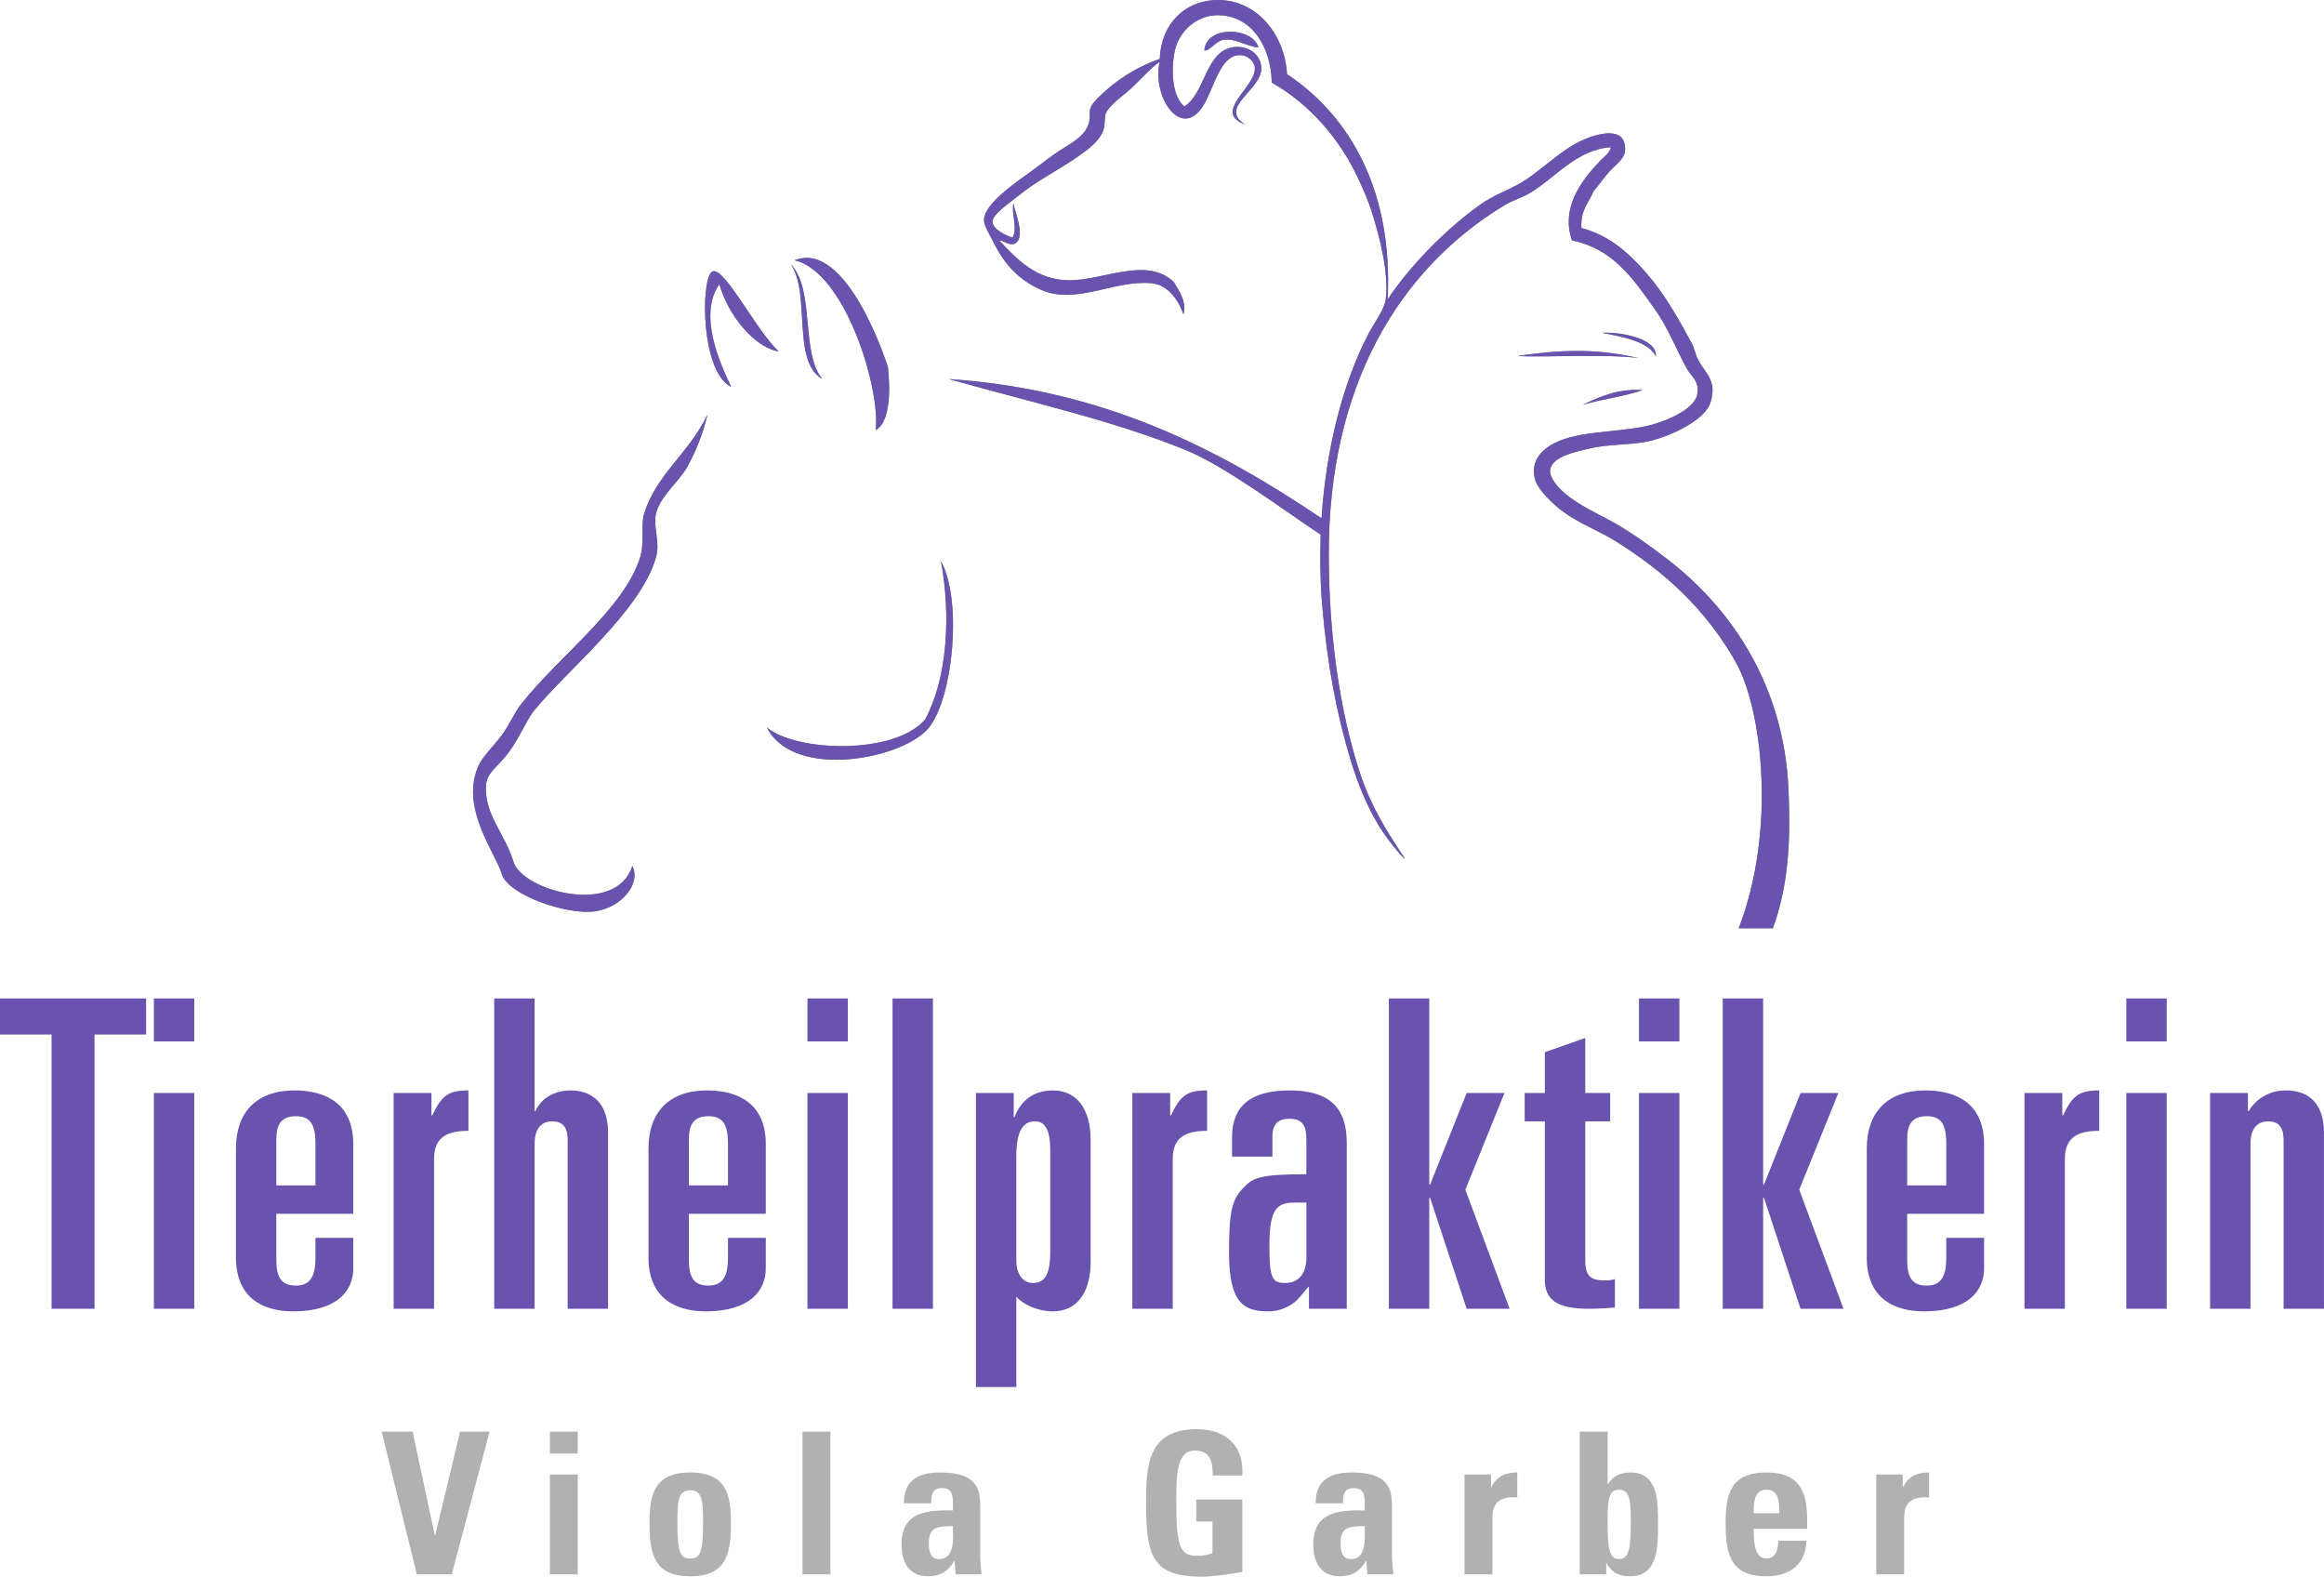 <?xml version="1.0" encoding="UTF-8" standalone="no"?>
<!-- Created with Inkscape (http://www.inkscape.org/) -->

<svg
   xmlns:dc="http://purl.org/dc/elements/1.1/"
   xmlns:cc="http://creativecommons.org/ns#"
   xmlns:rdf="http://www.w3.org/1999/02/22-rdf-syntax-ns#"
   xmlns:svg="http://www.w3.org/2000/svg"
   xmlns="http://www.w3.org/2000/svg"
   xmlns:sodipodi="http://sodipodi.sourceforge.net/DTD/sodipodi-0.dtd"
   xmlns:inkscape="http://www.inkscape.org/namespaces/inkscape"
   id="svg2"
   version="1.1"
   inkscape:version="0.91 r13725"
   xml:space="preserve"
   width="507.013"
   height="343.888"
   viewBox="0 0 507.013 343.888"
   sodipodi:docname="thp-viola-garber-logo-shadow.svg"><defs
     id="defs6"><filter
       inkscape:collect="always"
       style="color-interpolation-filters:sRGB"
       id="filter4528"
       x="-0.01"
       width="1.02"
       y="-0.015"
       height="1.03"><feGaussianBlur
         inkscape:collect="always"
         stdDeviation="17.018"
         id="feGaussianBlur4530" /></filter></defs><sodipodi:namedview
     pagecolor="#ffffff"
     bordercolor="#666666"
     borderopacity="1"
     objecttolerance="10"
     gridtolerance="10"
     guidetolerance="10"
     inkscape:pageopacity="0"
     inkscape:pageshadow="2"
     inkscape:window-width="1440"
     inkscape:window-height="836"
     id="namedview4"
     showgrid="false"
     inkscape:zoom="1.3648578"
     inkscape:cx="62.923222"
     inkscape:cy="274.30047"
     inkscape:window-x="0"
     inkscape:window-y="27"
     inkscape:window-maximized="1"
     inkscape:current-layer="g10" /><g
     id="g10"
     inkscape:groupmode="layer"
     inkscape:label="ink_ext_XXXXXX"
     transform="matrix(1.25,0,0,-1.25,0,343.887)"><g
       transform="matrix(0.1,0,0,0.1,712.748,0.001)"
       style="opacity:0.5;fill:#000000;fill-opacity:1;filter:url(#filter4528)"
       id="g4507"><path
         inkscape:connector-curvature="0"
         id="path4184"
         style="fill:#000000;fill-opacity:1;fill-rule:nonzero;stroke:none"
         d="m -4931.032,2668.18 c -9.64,36.04 -91.62,39.18 -94.49,-4.98 9.52,-2.05 18.31,15.73 33.16,18.26 21.34,3.62 40.93,-11.66 61.33,-13.28 m 897.74,-1536.82 c 31.23,84.62 30.12,173.46 27.24,242.18 -7.73,183 -101.12,316.86 -210.53,401.17 -29.42,22.65 -61.52,45.95 -94.49,64.64 -31.06,17.58 -69.68,33.29 -96.16,61.33 -5.98,6.34 -15.09,19.03 -14.9,28.19 0.55,25.39 44.36,33.75 69.62,39.78 31.88,7.58 68.49,5.81 97.8,11.6 39.19,7.74 94.45,34.05 109.4,61.33 4.03,7.33 7.14,20.51 6.64,31.5 -0.96,20.44 -16.62,33.97 -24.86,49.74 -4.93,9.39 -6.46,20.31 -11.62,29.82 -23.08,42.78 -47.62,86.29 -79.56,122.69 -28.57,32.53 -62.88,64.99 -112.71,77.89 -2.08,30.82 12.92,44.53 21.53,64.65 9.35,10.9 16.94,22.4 28.19,34.84 9.58,10.55 25.81,20.84 26.51,36.45 2.11,45.58 -53.63,27.65 -79.54,14.92 -34.89,-17.13 -70.17,-52.89 -101.13,-71.29 -22.68,-13.47 -48.45,-21.95 -71.28,-38.12 -61.04,-43.21 -123.58,-107.66 -162.46,-165.78 9.38,185.93 -63.13,317.95 -175.72,392.87 -3.22,66.08 -50.15,128.78 -119.35,129.31 -57.77,0.45 -100.33,-40.78 -102.77,-102.78 -31.3,-10.63 -64.51,-29.52 -89.51,-51.38 -11.4,-9.98 -27.99,-23.88 -31.5,-34.81 -2.52,-7.86 0.6,-17.28 -3.3,-28.19 -8.97,-25.02 -40.1,-37.55 -61.35,-53.03 -14.45,-10.57 -28.86,-21.73 -44.75,-33.15 -24.14,-17.38 -74.85,-52.39 -76.26,-79.59 -0.53,-10.35 10.17,-26.66 14.93,-36.46 16.8,-34.67 40.38,-66.77 84.54,-86.21 60.82,-26.78 127.41,16.76 190.62,11.62 42.13,-1.84 58.03,-54.71 58.03,-54.71 6,23.81 -8.28,41.37 -16.58,56.37 -47.02,45.53 -122.15,3.3 -182.35,3.3 -57.38,0 -92.3,36.99 -122.66,69.63 7.93,0.21 18.19,-10.84 28.18,-4.96 18.39,10.78 -0.75,53.67 -3.32,69.61 -4.37,-15.92 8.09,-43.5 -1.65,-59.69 -12.4,3.95 -34.81,14.3 -34.81,28.18 0,12.54 32.97,34.85 43.09,43.12 35.53,29.01 69.69,44.64 107.74,71.28 17.26,12.07 36.94,26.64 43.12,46.41 2.71,8.7 1.14,20.74 3.32,26.52 6.01,16.05 32.46,33.14 46.41,46.4 18.53,17.66 32.6,34.07 48.06,44.76 -14.09,-61.16 37.87,-138.15 76.25,-76.23 18.6,29.95 28.86,87.28 63.01,87.84 14.01,0.24 24.74,-10.02 26.52,-19.88 6.1,-34.02 -76.48,-79.56 -16.58,-101.13 -48.04,29.54 28.04,59.33 28.17,97.8 0.1,27.45 -29.89,44.68 -58.01,34.81 -39.9,-14 -42.02,-79.63 -76.25,-101.11 -21.8,17.19 -23.77,65.36 -16.58,97.79 7.33,33.08 37.59,61.35 74.6,61.35 60.23,0 93.39,-56.33 94.48,-117.69 64.37,-36.14 119.09,-97.21 152.5,-170.75 6.84,-15.04 16.13,-35.76 21.55,-53.04 14.36,-45.73 30.34,-106.61 24.87,-154.18 -1.97,-17.15 -19.95,-40.78 -29.85,-59.66 -44.13,-84.23 -74.15,-198.18 -82.2,-322.53 -181.83,122.91 -382.54,225.09 -650.42,243.02 146.05,-41.31 288.39,-72.67 414.43,-124.34 68.35,-28.02 168.86,-103.66 234.49,-147.18 -1.47,-39.78 -0.92,-80.37 2.49,-121.41 8.58,-102.98 25.02,-190.46 49.74,-271.87 12.19,-40.2 28.22,-79.76 48.05,-112.71 20.04,-33.24 53.94,-70.1 44.77,-56.35 -27.72,41.55 -56.05,86.11 -74.59,140.88 -38.7,114.26 -56.13,252.94 -56.37,386.24 -0.53,290.98 118.95,495.94 306.67,610.03 13.63,8.28 29.45,12.46 44.75,21.54 42.92,25.5 81.94,76.24 140.92,79.58 -2.06,-10.56 -12.63,-17.04 -19.91,-24.85 -28.55,-30.75 -68.26,-77.87 -48.06,-137.6 71.57,-14.57 106.66,-66.5 144.22,-119.36 23.82,-33.54 38.03,-71.27 56.34,-104.43 7.85,-14.19 22.47,-21.33 18.25,-44.76 -5.04,-27.97 -60.61,-50 -92.84,-56.35 -57.42,-11.34 -122.49,-7.4 -164.1,-33.17 -16.1,-9.98 -33.91,-28.38 -26.53,-58 4.83,-19.36 32.12,-44.5 48.07,-56.37 29.15,-21.72 62.66,-33.67 91.18,-51.39 87.97,-54.63 158.23,-119.31 210.52,-210.51 47.9,-83.61 71.63,-296.13 5.95,-465.98 l 59.65,0 z m -1451.9,640.61 c 17.62,-95.9 11.23,-203.71 -27.64,-276.27 -54.6,-63.26 -227.31,-55.96 -276.28,-13.8 46.96,-93.11 239.83,-55.06 283.19,0 42.72,54.25 57.82,223.08 20.73,290.07 m -207.22,317.75 c -38.29,46.9 -12.24,158.14 -55.26,200.3 35.86,-49.32 1.26,-169.12 55.26,-200.3 m 114.48,21.39 c 0,0 -70.16,223.23 -162.82,185.8 88.43,-19.98 150.57,-225.19 141.57,-296.36 33.97,18.43 21.25,110.56 21.25,110.56 m -190.45,26.95 c -39.91,36.08 -98.67,155.87 -117.42,138.15 -18.75,-17.73 -18.11,-174.48 34.53,-200.31 -19.69,41.56 -58.14,125.51 -20.71,179.58 14.71,-54.41 62.88,-112 103.6,-117.42 m -124.33,-110.51 c -34.42,-70.4 -88.57,-102.73 -110.51,-172.67 -6.61,-21.1 1.19,-49.82 -6.92,-75.99 -27.55,-88.99 -138.883,-170.05 -207.203,-255.54 -11.875,-14.87 -22.93,-40.02 -34.532,-55.26 -17.292,-22.73 -33.769,-37.03 -41.445,-55.26 -30.754,-72.91 30.84,-149.99 41.445,-186.49 10.606,-36.5 112.696,-71.94 161.595,-65.56 48.9,6.39 81.91,49.75 66.33,79.38 -27.72,-88.7 -191.76,-43.24 -207.202,6.89 -15.449,50.14 -49.973,81.49 -48.348,131.23 0.848,26.07 20.079,32.46 41.434,62.17 18.301,25.47 30.027,54.8 41.445,69.07 55.352,69.27 187.891,175.07 214.111,269.37 7.63,27.4 -5.55,52.22 0,75.99 7.28,31.1 40.18,55.26 55.26,82.89 15.51,28.37 26.17,55.82 34.54,89.78 m 1560.99,142.94 c 40.65,-7.97 81.43,-15.85 94.29,-41.27 2.34,32.38 -63.96,42.82 -94.29,41.27 m -33.61,-125.67 c 34,9.85 71.5,14.16 104.58,25.51 -42.13,3.09 -73.48,-11.03 -104.58,-25.51 m 97.58,81.43 c -81.77,19.25 -147.37,12.69 -211.47,3.81 37.06,-3.18 158.15,4.01 211.47,-3.81" /></g><path
       inkscape:connector-curvature="0"
       id="path14"
       style="fill:#6953ae;fill-opacity:1;fill-rule:nonzero;stroke:none"
       d="m 219.645,266.818 c -0.964,3.604 -9.162,3.918 -9.449,-0.498 0.952,-0.205 1.831,1.573 3.316,1.826 2.134,0.362 4.093,-1.166 6.133,-1.328 m 89.774,-153.682 c 3.123,8.462 3.012,17.346 2.724,24.218 -0.773,18.3 -10.112,31.686 -21.053,40.117 -2.942,2.265 -6.152,4.595 -9.449,6.464 -3.106,1.758 -6.968,3.329 -9.616,6.133 -0.598,0.634 -1.509,1.903 -1.49,2.819 0.055,2.539 4.436,3.375 6.962,3.978 3.188,0.758 6.849,0.581 9.78,1.16 3.919,0.774 9.445,3.405 10.94,6.133 0.403,0.733 0.714,2.051 0.664,3.15 -0.096,2.044 -1.662,3.397 -2.486,4.974 -0.493,0.939 -0.646,2.031 -1.162,2.982 -2.308,4.278 -4.762,8.629 -7.956,12.269 -2.857,3.253 -6.288,6.499 -11.271,7.789 -0.208,3.082 1.292,4.453 2.153,6.465 0.935,1.09 1.694,2.24 2.819,3.484 0.958,1.055 2.581,2.084 2.651,3.645 0.211,4.558 -5.363,2.765 -7.954,1.492 -3.489,-1.713 -7.017,-5.289 -10.113,-7.129 -2.268,-1.347 -4.845,-2.195 -7.128,-3.812 -6.104,-4.321 -12.358,-10.766 -16.246,-16.578 0.938,18.593 -6.313,31.795 -17.572,39.287 -0.322,6.608 -5.015,12.878 -11.935,12.931 -5.777,0.045 -10.033,-4.078 -10.277,-10.278 -3.13,-1.063 -6.451,-2.952 -8.951,-5.138 -1.14,-0.998 -2.799,-2.388 -3.15,-3.481 -0.252,-0.786 0.06,-1.728 -0.33,-2.819 -0.897,-2.502 -4.01,-3.755 -6.135,-5.303 -1.445,-1.057 -2.886,-2.173 -4.475,-3.315 -2.414,-1.738 -7.485,-5.239 -7.626,-7.959 -0.053,-1.035 1.017,-2.666 1.493,-3.646 1.68,-3.467 4.038,-6.677 8.454,-8.621 6.082,-2.678 12.741,1.676 19.062,1.162 4.213,-0.184 5.803,-5.471 5.803,-5.471 0.6,2.381 -0.828,4.137 -1.658,5.637 -4.702,4.553 -12.215,0.33 -18.235,0.33 -5.738,0 -9.23,3.699 -12.266,6.963 0.793,0.021 1.819,-1.084 2.818,-0.496 1.839,1.078 -0.075,5.367 -0.332,6.961 -0.437,-1.592 0.809,-4.35 -0.165,-5.969 -1.24,0.395 -3.481,1.43 -3.481,2.818 0,1.254 3.297,3.485 4.309,4.312 3.553,2.901 6.969,4.464 10.774,7.128 1.726,1.207 3.694,2.664 4.312,4.641 0.271,0.87 0.114,2.074 0.332,2.652 0.601,1.605 3.246,3.314 4.641,4.64 1.853,1.766 3.26,3.407 4.806,4.476 -1.409,-6.116 3.787,-13.815 7.625,-7.623 1.86,2.995 2.886,8.728 6.301,8.784 1.401,0.024 2.474,-1.002 2.652,-1.988 0.61,-3.402 -7.648,-7.956 -1.658,-10.113 -4.804,2.954 2.804,5.933 2.817,9.78 0.01,2.745 -2.989,4.468 -5.801,3.481 -3.99,-1.4 -4.202,-7.963 -7.625,-10.111 -2.18,1.719 -2.377,6.536 -1.658,9.779 0.733,3.308 3.759,6.135 7.46,6.135 6.023,0 9.339,-5.633 9.448,-11.769 6.437,-3.614 11.909,-9.721 15.25,-17.075 0.684,-1.504 1.613,-3.576 2.155,-5.304 1.436,-4.573 3.034,-10.661 2.487,-15.418 -0.197,-1.715 -1.995,-4.078 -2.985,-5.966 -4.413,-8.423 -7.415,-19.818 -8.22,-32.253 -18.183,12.291 -38.254,22.509 -65.042,24.302 14.605,-4.131 28.839,-7.267 41.443,-12.434 6.835,-2.802 16.886,-10.366 23.449,-14.718 -0.147,-3.978 -0.092,-8.037 0.249,-12.141 0.858,-10.298 2.502,-19.046 4.974,-27.187 1.219,-4.02 2.822,-7.976 4.805,-11.271 2.004,-3.324 5.394,-7.01 4.477,-5.635 -2.772,4.155 -5.605,8.611 -7.459,14.088 -3.87,11.426 -5.613,25.294 -5.637,38.624 -0.053,29.098 11.895,49.594 30.667,61.003 1.363,0.828 2.945,1.246 4.475,2.154 4.292,2.55 8.194,7.624 14.092,7.958 -0.206,-1.056 -1.263,-1.704 -1.991,-2.485 -2.855,-3.075 -6.826,-7.787 -4.806,-13.76 7.157,-1.457 10.666,-6.65 14.422,-11.936 2.382,-3.354 3.803,-7.127 5.634,-10.443 0.785,-1.419 2.247,-2.133 1.825,-4.476 -0.504,-2.797 -6.061,-5 -9.284,-5.635 -5.742,-1.134 -12.249,-0.74 -16.41,-3.317 -1.61,-0.998 -3.391,-2.838 -2.653,-5.8 0.483,-1.936 3.212,-4.45 4.807,-5.637 2.915,-2.172 6.266,-3.367 9.118,-5.139 8.797,-5.463 15.823,-11.931 21.052,-21.051 4.79,-8.361 7.163,-29.613 0.595,-46.598 l 5.965,0 z m -145.19,64.061 c 1.762,-9.59 1.123,-20.371 -2.764,-27.627 -5.46,-6.326 -22.731,-5.596 -27.628,-1.38 4.696,-9.311 23.983,-5.506 28.319,0 4.272,5.425 5.782,22.308 2.073,29.007 m -20.722,31.775 c -3.829,4.69 -1.224,15.814 -5.526,20.03 3.586,-4.932 0.126,-16.912 5.526,-20.03 m 11.448,2.139 c 0,0 -7.016,22.323 -16.282,18.58 8.843,-1.998 15.057,-22.519 14.157,-29.636 3.397,1.843 2.125,11.056 2.125,11.056 m -19.045,2.695 c -3.991,3.608 -9.867,15.587 -11.742,13.815 -1.875,-1.773 -1.811,-17.448 3.453,-20.031 -1.969,4.156 -5.814,12.551 -2.071,17.958 1.471,-5.441 6.288,-11.2 10.36,-11.742 m -12.433,-11.051 c -3.442,-7.04 -8.857,-10.273 -11.051,-17.267 -0.661,-2.11 0.119,-4.982 -0.692,-7.599 -2.755,-8.899 -13.888,-17.005 -20.72,-25.554 -1.188,-1.487 -2.293,-4.002 -3.453,-5.526 -1.729,-2.273 -3.377,-3.703 -4.144,-5.526 -3.075,-7.291 3.084,-14.999 4.144,-18.649 1.061,-3.65 11.27,-7.194 16.16,-6.556 4.89,0.639 8.191,4.975 6.633,7.938 -2.772,-8.87 -19.176,-4.324 -20.72,0.689 -1.545,5.014 -4.997,8.149 -4.835,13.123 0.085,2.607 2.008,3.246 4.143,6.217 1.83,2.547 3.003,5.48 4.144,6.907 5.535,6.927 18.789,17.507 21.411,26.937 0.763,2.74 -0.555,5.222 0,7.599 0.728,3.11 4.018,5.526 5.526,8.289 1.551,2.837 2.617,5.582 3.454,8.978 m 156.099,14.294 c 4.065,-0.797 8.143,-1.585 9.429,-4.127 0.234,3.238 -6.396,4.282 -9.429,4.127 m -3.361,-12.567 c 3.4,0.985 7.15,1.416 10.458,2.551 -4.213,0.309 -7.348,-1.103 -10.458,-2.551 m 9.758,8.143 c -8.177,1.925 -14.737,1.269 -21.147,0.381 3.706,-0.318 15.815,0.401 21.147,-0.381" /><path
       inkscape:connector-curvature="0"
       id="path16"
       style="fill:#6953ae;fill-opacity:1;fill-rule:nonzero;stroke:none"
       d="m 0,94.596 9,0 0,-47.85 7.5,0 0,47.85 9,0 0,6.3 -25.5,0 0,-6.3 z m 26.855,-47.85 7.05,0 0,37.65 -7.05,0 0,-37.65 z m 0,46.65 7.05,0 0,7.5 -7.05,0 0,-7.5 z m 14.325,-37.726 c 0,-6.975 4.65,-9.375 9.975,-9.375 7.801,0 10.5,3.676 10.5,7.5 l 0,5.326 -6.6,0 0,-3.451 c 0,-3 -0.75,-4.875 -3.375,-4.875 -2.25,0 -3.45,0.976 -3.45,4.5 l 0,8.025 13.425,0 0,12.151 c 0,6.974 -4.65,9.375 -10.275,9.375 -6.524,0 -10.199,-3.75 -10.199,-10.125 l 0,-19.051 z m 7.05,20.551 c 0,2.699 0.825,4.125 3.45,4.125 2.4,0 3.375,-1.35 3.375,-4.725 l 0,-7.35 -6.825,0 0,7.95 z m 20.473,-29.475 7.051,0 0,26.174 c 0,3.9 2.473,4.875 6,4.875 l 0,7.051 c -3.451,0 -4.652,-0.825 -6.301,-4.35 l -0.15,0 0,3.9 -6.6,0 0,-37.65 z m 17.55,0 7.05,0 0,28.725 c 0,2.925 1.35,3.974 3.075,3.974 2.175,0 2.7,-1.424 2.7,-3.375 l 0,-29.324 7.05,0 0,30.674 c 0,5.551 -3.075,7.426 -6.6,7.426 -1.2,0 -2.475,-0.301 -3.6,-0.901 -1.05,-0.599 -1.95,-1.5 -2.475,-2.699 l -0.15,0 0,19.65 -7.05,0 0,-54.15 z m 26.925,8.924 c 0,-6.975 4.65,-9.375 9.975,-9.375 7.8,0 10.5,3.676 10.5,7.5 l 0,5.326 -6.6,0 0,-3.451 c 0,-3 -0.75,-4.875 -3.375,-4.875 -2.25,0 -3.45,0.976 -3.45,4.5 l 0,8.025 13.425,0 0,12.151 c 0,6.974 -4.65,9.375 -10.275,9.375 -6.525,0 -10.2,-3.75 -10.2,-10.125 l 0,-19.051 z m 7.05,20.551 c 0,2.699 0.825,4.125 3.45,4.125 2.4,0 3.375,-1.35 3.375,-4.725 l 0,-7.35 -6.825,0 0,7.95 z m 20.699,-29.475 7.05,0 0,37.65 -7.05,0 0,-37.65 z m 0,46.65 7.05,0 0,7.5 -7.05,0 0,-7.5 z m 14.849,-46.65 7.05,0 0,54.15 -7.05,0 0,-54.15 z m 14.55,-13.65 7.051,0 0,15.75 c 1.274,-1.426 3.824,-2.551 6.375,-2.551 4.125,0 6.6,3.15 6.6,8.701 l 0,21.15 c 0,5.549 -2.475,8.7 -6.6,8.7 -3.601,0 -5.7,-2.026 -6.676,-4.651 l -0.149,0 0,4.201 -6.601,0 0,-51.3 z m 7.051,40.199 c 0,4.65 1.274,6.15 3.225,6.15 1.575,0 2.7,-1.049 2.7,-5.099 l 0,-17.7 c 0,-4.351 -1.2,-5.4 -3.075,-5.4 -1.425,0 -2.85,1.199 -2.85,3.975 l 0,18.074 z m 20.25,-26.549 7.05,0 0,26.174 c 0,3.9 2.475,4.875 6,4.875 l 0,7.051 c -3.451,0 -4.65,-0.825 -6.3,-4.35 l -0.15,0 0,3.9 -6.6,0 0,-37.65 z m 17.4,26.549 7.049,0 0,3.451 c 0,2.324 1.051,3.15 3,3.15 2.4,0 2.926,-1.425 2.926,-3.601 l 0,-6.074 c -8.1,0 -9.301,-0.6 -10.95,-2.325 -1.951,-2.025 -2.55,-3.75 -2.55,-11.326 0,-9 2.699,-10.275 6.9,-10.275 1.799,0 3.75,0.75 5.025,2.025 0.75,0.75 1.2,1.5 2.024,2.326 l 0,-3.9 6.601,0 0,28.949 c 0,6.6 -3.525,9.151 -9.976,9.151 -6.674,0 -10.049,-2.625 -10.049,-8.176 l 0,-3.375 z m 12.975,-8.024 0,-9.675 c 0,-2.551 -1.276,-4.35 -3.676,-4.35 -2.25,0 -2.774,0.75 -2.774,6.299 0,5.926 0.899,7.726 4.2,7.726 l 2.25,0 z m 14.397,-18.525 7.05,0 0,19.35 0.152,0 6.375,-19.35 7.5,0 -7.726,20.775 6.824,16.875 -6.598,0 -6.375,-15.976 -0.152,0 0,32.476 -7.05,0 0,-54.15 z m 27.226,5.025 c 0,-3.375 2.024,-5.025 7.649,-5.025 1.952,0 3.75,0.15 4.577,0.225 l 0,4.949 c -0.452,-0.149 -0.976,-0.225 -1.8,-0.225 -2.102,0 -3.375,0.526 -3.375,3.375 l 0,24.375 4.348,0 0,4.951 -4.348,0 0,9.6 -7.051,-2.475 0,-7.125 -3.524,0 0,-4.951 3.524,0 0,-27.674 z m 16.426,-5.025 7.05,0 0,37.65 -7.05,0 0,-37.65 z m 0,46.65 7.05,0 0,7.5 -7.05,0 0,-7.5 z m 14.623,-46.65 7.049,0 0,19.35 0.15,0 6.375,-19.35 7.5,0 -7.724,20.775 6.824,16.875 -6.6,0 -6.375,-15.976 -0.15,0 0,32.476 -7.049,0 0,-54.15 z m 25.135,8.924 c 0,-6.975 4.651,-9.375 9.974,-9.375 7.802,0 10.5,3.676 10.5,7.5 l 0,5.326 -6.599,0 0,-3.451 c 0,-3 -0.75,-4.875 -3.375,-4.875 -2.25,0 -3.45,0.976 -3.45,4.5 l 0,8.025 13.424,0 0,12.151 c 0,6.974 -4.649,9.375 -10.274,9.375 -6.525,0 -10.2,-3.75 -10.2,-10.125 l 0,-19.051 z m 7.05,20.551 c 0,2.699 0.825,4.125 3.45,4.125 2.401,0 3.375,-1.35 3.375,-4.725 l 0,-7.35 -6.825,0 0,7.95 z m 20.473,-29.475 7.051,0 0,26.174 c 0,3.9 2.473,4.875 6,4.875 l 0,7.051 c -3.45,0 -4.652,-0.825 -6.301,-4.35 l -0.149,0 0,3.9 -6.601,0 0,-37.65 z m 17.774,0 7.052,0 0,37.65 -7.052,0 0,-37.65 z m 0,46.65 7.052,0 0,7.5 -7.052,0 0,-7.5 z m 14.625,-46.65 7.052,0 0,28.725 c 0,2.925 1.35,3.974 3.073,3.974 2.177,0 2.702,-1.424 2.702,-3.375 l 0,-29.324 7.048,0 0,30.674 c 0,5.551 -3.073,7.426 -6.598,7.426 -1.426,0 -2.7,-0.301 -3.825,-0.975 -1.125,-0.6 -2.025,-1.5 -2.702,-2.625 l -0.149,0 0,3.15 -6.601,0 0,-37.65" /><path
       inkscape:connector-curvature="0"
       id="path18"
       style="fill:#b2b1b1;fill-opacity:1;fill-rule:nonzero;stroke:none"
       d="m 72.747,0.414 6.106,0 6.59,24.908 -5.141,0 -4.346,-18.112 -0.07,0 -3.864,18.112 -5.417,0 6.142,-24.908 z m 28.089,17.422 -4.864,0 0,-17.422 4.864,0 0,17.422 z m -4.864,3.658 4.864,0 0,3.828 -4.864,0 0,-3.828 z M 120.467,3.174 c -1.794,0 -2.243,1.139 -2.243,6.451 0,3.623 0.172,5.451 2.243,5.451 2.069,0 2.242,-1.828 2.242,-5.451 0,-5.312 -0.449,-6.451 -2.242,-6.451 m 0,-3.106 c 6.279,0 7.106,3.831 7.106,9.282 0,4.761 -0.69,8.832 -7.106,8.832 -6.417,0 -7.108,-4.071 -7.108,-8.832 0,-5.451 0.829,-9.282 7.108,-9.282 m 19.596,0.346 4.865,0 0,24.908 -4.865,0 0,-24.908 z m 26.253,8.418 c 0,-1.897 0.45,-5.762 -2.414,-5.762 -1.588,0 -1.795,1.518 -1.795,2.76 0,3.106 1.795,2.899 4.209,3.002 m 4.762,3.52 c 0,3.172 -0.794,5.83 -6.97,5.83 -1.862,0 -3.449,-0.311 -4.553,-1.139 -1.139,-0.793 -1.794,-2.14 -1.794,-4.243 l 4.761,0 c 0,1.38 0.138,2.655 1.829,2.655 1.759,0 1.965,-1.068 1.965,-2.553 l 0,-1.344 c -4.518,0.069 -8.969,-0.173 -8.969,-5.935 0,-3.036 1.242,-5.555 4.623,-5.555 2.104,0 3.519,0.864 4.554,2.659 l 0.069,0 0.208,-2.313 4.518,0 c -0.103,1.07 -0.241,2.173 -0.241,3.244 l 0,8.694 z m 45.746,5.312 c 0.311,5.209 -2.863,8.073 -7.97,8.073 -8.52,0 -8.831,-6.381 -8.831,-12.662 0,-9.452 1.001,-13.075 9.763,-13.075 2.071,0 5.625,0.553 7.038,0.828 l 0,12.627 -8.037,0 0,-3.83 2.828,0 0,-5.519 c -0.793,-0.277 -1.724,-0.483 -2.588,-0.483 -2.966,0 -3.724,1.379 -3.724,9.177 0,4.829 0,9.211 3.241,9.211 2.761,0 3.141,-2.034 3.105,-4.347 l 5.175,0 z m 21.357,-8.832 c 0,-1.897 0.448,-5.762 -2.415,-5.762 -1.587,0 -1.795,1.518 -1.795,2.76 0,3.106 1.795,2.899 4.21,3.002 m 4.76,3.52 c 0,3.172 -0.794,5.83 -6.969,5.83 -1.863,0 -3.449,-0.311 -4.553,-1.139 -1.14,-0.793 -1.794,-2.14 -1.794,-4.243 l 4.76,0 c 0,1.38 0.139,2.655 1.83,2.655 1.758,0 1.966,-1.068 1.966,-2.553 l 0,-1.344 c -4.521,0.069 -8.971,-0.173 -8.971,-5.935 0,-3.036 1.242,-5.555 4.623,-5.555 2.105,0 3.519,0.864 4.554,2.659 l 0.069,0 0.208,-2.313 4.52,0 c -0.105,1.07 -0.243,2.173 -0.243,3.244 l 0,8.694 z m 12.663,5.484 0,-17.422 4.863,0 0,9.486 c 0,1.727 0.07,4.211 4.347,3.934 l 0,4.348 c -1.965,0 -3.623,-0.586 -4.52,-2.587 l -0.067,0 0,2.241 -4.623,0 z M 282.545,3.07 c -1.655,0 -1.966,1.829 -1.966,6.209 0,3.486 -0.035,5.901 1.966,5.901 2.106,0 2.071,-2.415 2.071,-5.901 0,-4.38 -0.31,-6.209 -2.071,-6.209 m -6.829,-2.656 4.623,0 0,1.933 0.067,0 c 0.899,-1.693 2.244,-2.279 4.106,-2.279 5.038,0 4.865,5.59 4.865,9.178 0,3.519 0.138,8.936 -4.761,8.936 -1.761,0 -2.968,-0.518 -3.967,-2.001 l -0.07,0 0,9.141 -4.863,0 0,-24.908 z M 306.074,11.074 c 0,1.485 -0.033,4.106 2.208,4.106 2.312,0 2.244,-2.415 2.244,-4.106 l -4.452,0 z M 315.39,8.35 c 0.173,5.588 -0.551,9.832 -7.108,9.832 -6.416,0 -7.106,-4.071 -7.106,-8.832 0,-5.451 0.828,-9.282 7.106,-9.282 2.279,0 4.002,0.622 5.142,1.692 1.172,1.068 1.793,2.621 1.863,4.518 l -4.933,0 c 0,-1.448 -0.346,-3.104 -2.072,-3.104 -2.138,0 -2.208,3.104 -2.208,5.176 l 9.316,0 z m 12.076,9.486 0,-17.422 4.863,0 0,9.486 c 0,1.727 0.07,4.211 4.348,3.934 l 0,4.348 c -1.966,0 -3.622,-0.586 -4.521,-2.587 l -0.067,0 0,2.241 -4.623,0" /></g></svg>